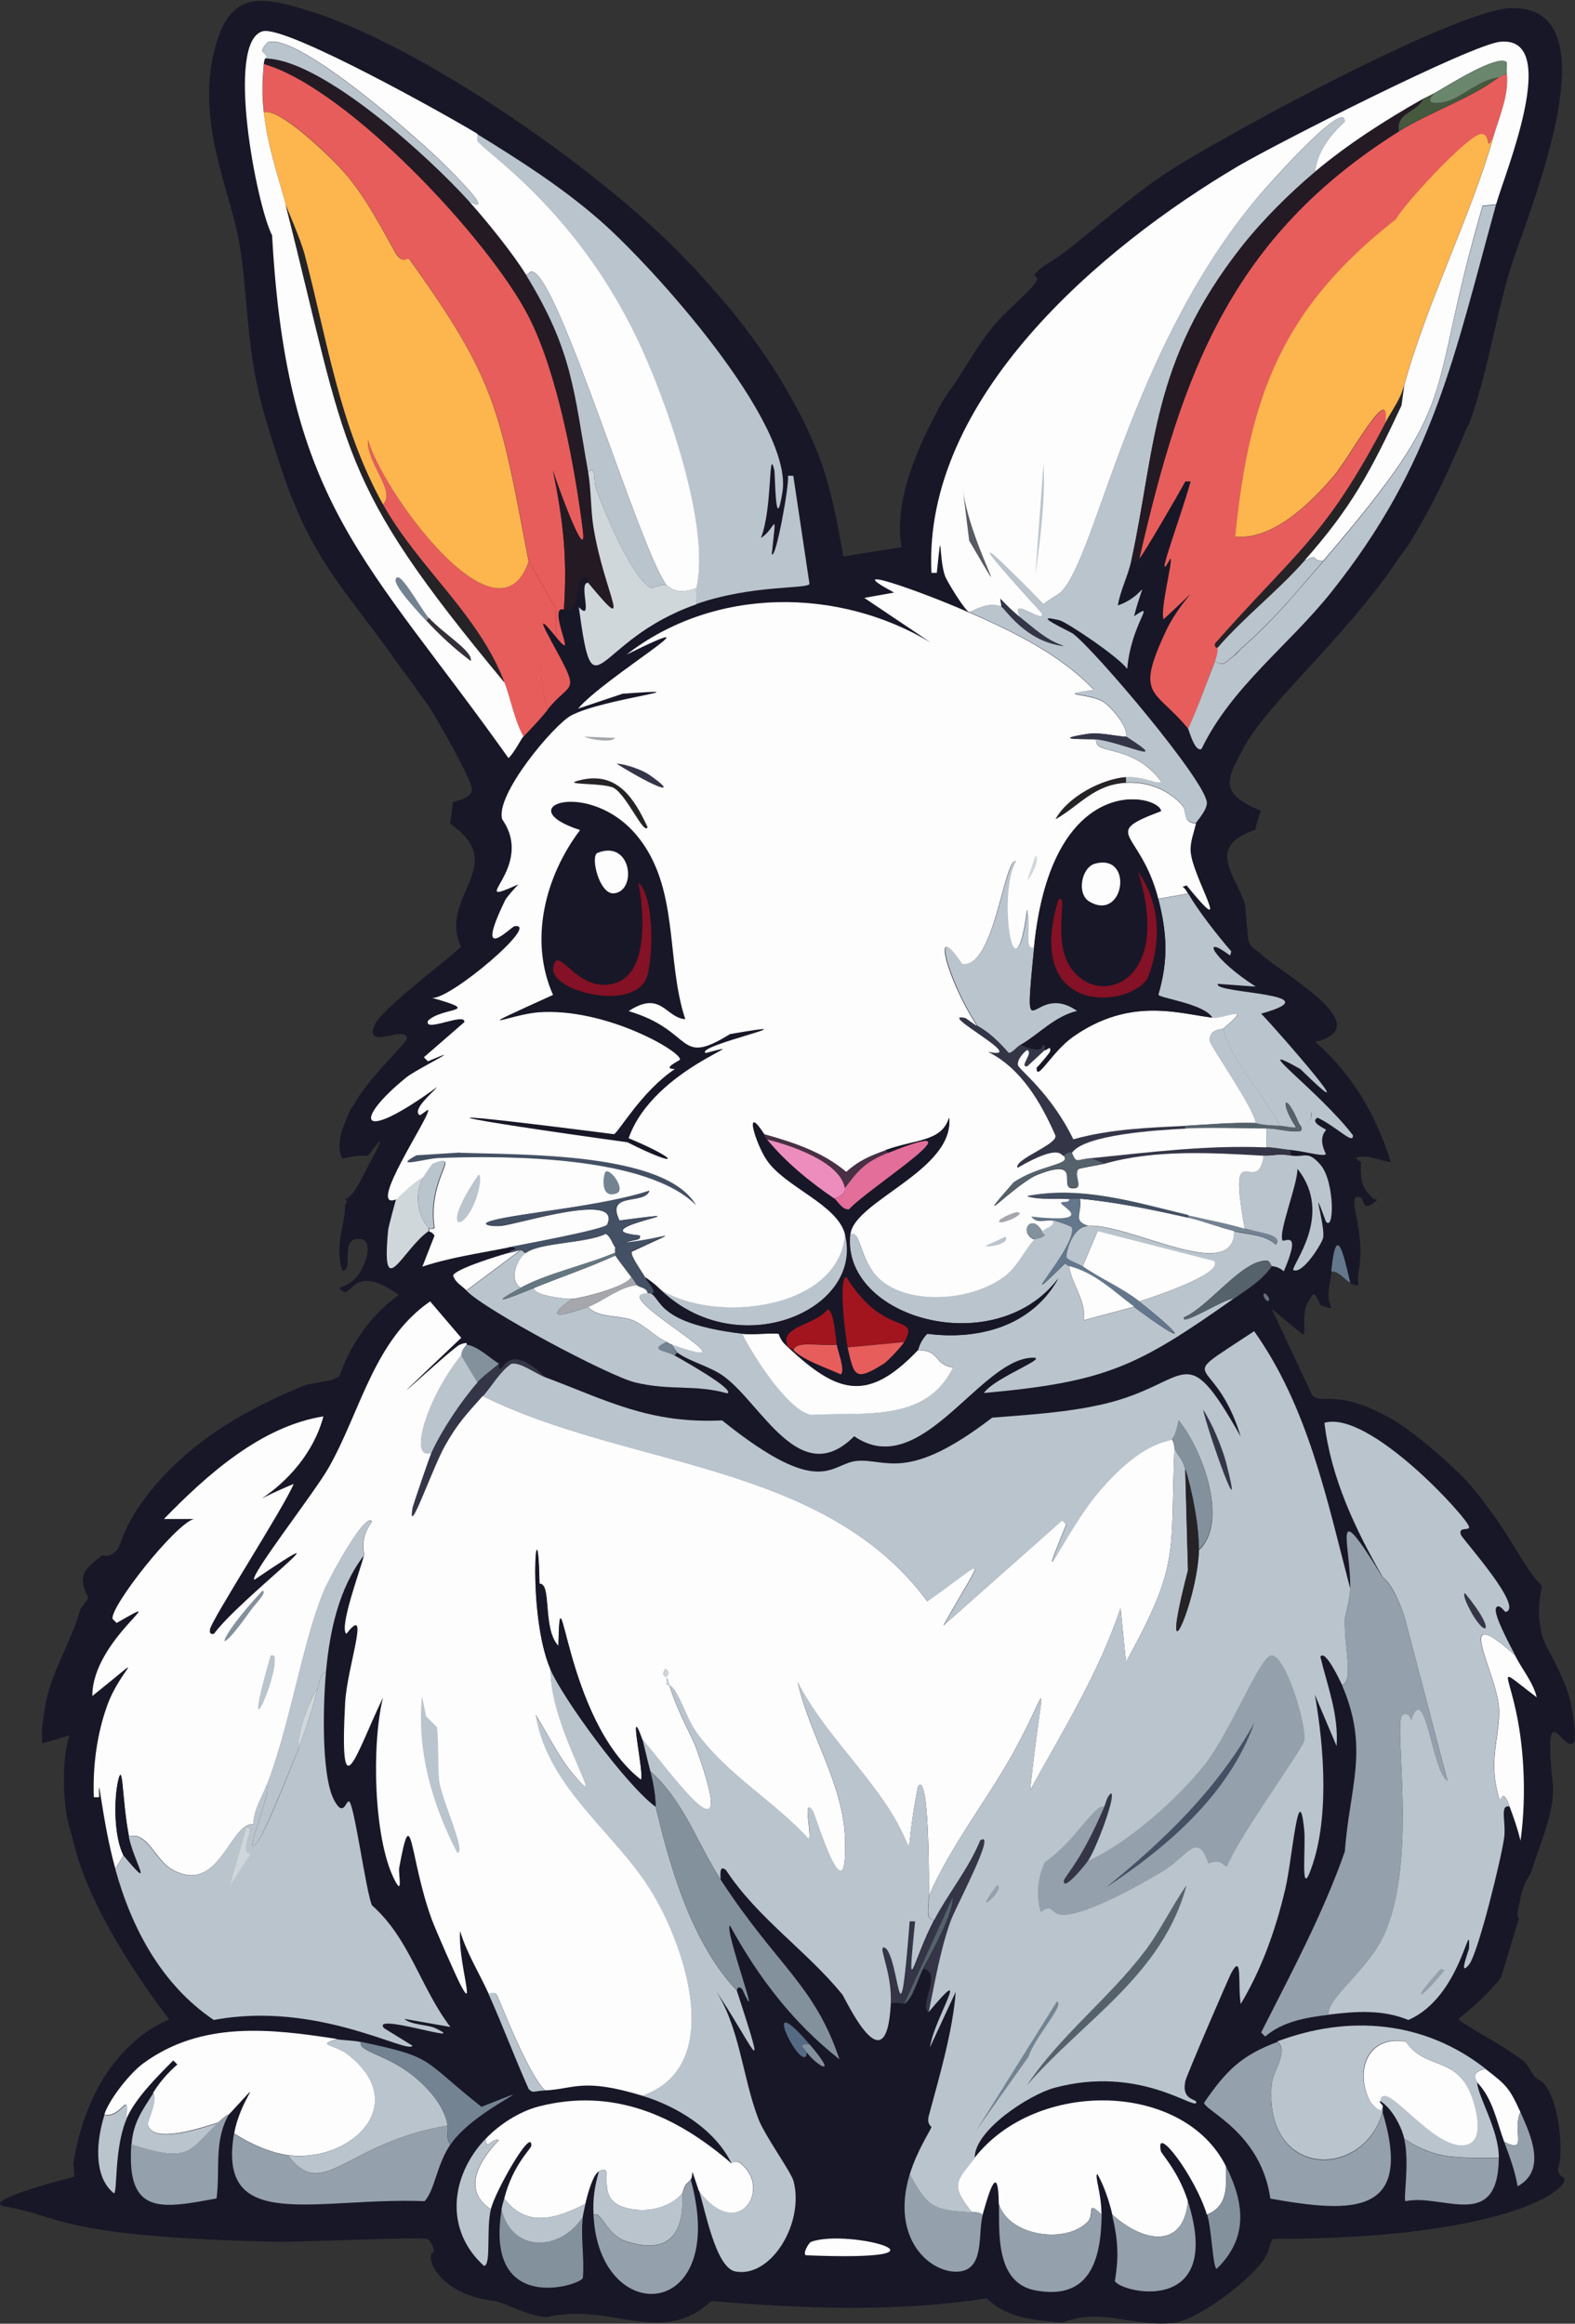 <?xml version="1.0" encoding="UTF-8"?>
<svg id="Layer_2" xmlns="http://www.w3.org/2000/svg" viewBox="0 0 85.61 126.31"><rect x="0" y="0" width="85.61" height="126.31" fill="#333333" stroke="none"/>
  <defs>
    <style>
      .cls-1 {
        fill: #e36e99;
      }

      .cls-2 {
        fill: #666d78;
      }

      .cls-3 {
        fill: #fdb54e;
      }

      .cls-4 {
        fill: #6a866d;
      }

      .cls-5 {
        fill: #595b64;
      }

      .cls-6 {
        fill: #83919d;
      }

      .cls-7 {
        fill: #a2151e;
      }

      .cls-8 {
        fill: #bac4cd;
      }

      .cls-9 {
        fill: #56626b;
      }

      .cls-10 {
        fill: #657881;
      }

      .cls-11 {
        fill: #445063;
      }

      .cls-12 {
        fill: #262327;
      }

      .cls-13 {
        fill: #738392;
      }

      .cls-14 {
        fill: #241a24;
      }

      .cls-15 {
        fill: #d0d7db;
      }

      .cls-16 {
        fill: #841125;
      }

      .cls-17 {
        fill: #a5a7ad;
      }

      .cls-18 {
        fill: #556b83;
      }

      .cls-19 {
        fill: #343648;
      }

      .cls-20 {
        fill: #94a0ab;
      }

      .cls-21 {
        fill: #ec8dbd;
      }

      .cls-22 {
        fill: #e75d5b;
      }

      .cls-23 {
        fill: #493044;
      }

      .cls-24 {
        fill: #181727;
      }

      .cls-25 {
        fill: #46583e;
      }

      .cls-26 {
        fill: #352f39;
      }

      .cls-27 {
        fill: #64778c;
      }

      .cls-28 {
        fill: #fdfdfd;
      }
    </style>
  </defs>
  <g id="Layer_5">
    <g id="Generative_Object">
      <g>
        <path class="cls-24" d="M81.62,107.39c.06.11-1.15,1.44-2.35,2.35,0,.08.6.42.73.51.38.26,1.45.79,2.79,1.76.29.21.48.81.81,1.03,1.07.35,1.44,3.94,1.1,4.77-.07.17.06.45.22.51.8.33-2.3,3.38-15.72,3.38-.13.09-.22.52-.29.73-.37,1.06-3.45,3.49-4.99,3.82-2.25.3-4.03-.85-6.17,0-1.44-.13-3.01-.21-4.11-1.32-4.89.77-10.06.56-14.98.15-2.72,2.54-5.45.02-8.96.88-1.09-.1-2.4-.84-2.79-.88-3.02-.33-3.84-2.39-3.38-2.64.18-.1-.16-.68-.29-.73-.39-.14-7,.18-8.23.15-11.94-.28-11.65-1.4-14.69-1.91-1.65-.28,3.67-1.62,3.67-1.62.12-.09-.02-.59,0-.73,1.03-6.47,5.22-7.82,5.22-7.82,0,0-4.05-5.1-5.14-9.36-.37-1.43-.51-1.6-.59-3.23-.01-.29,0-.59,0-.88.01-.67.11-1.34.29-1.98l-1.47.44c-.08-.68.04-1.32.15-1.98.29-1.86,1.42-3.5,1.91-5.29.01-.04.37-.5.44-.66-.64-1.2-.17-1.58.73-2.28.06-.05.42.2.88-.37.18-.23.45-2.12,3.3-4.77,1.97-1.83,4.36-3.1,6.83-4.11.22-.09,1.07-.2,1.47-.29l.44-.22c.61-1.76,1.72-3.33,3.23-4.41-2.71-1.94-2.54.55-3.23-.37.45-.21.72-.31,1.03-.73.57-.79.85-2.2-.22-1.91-.69.19-.05,1.75-.66,1.69-.45-1.44.25-2.81.15-3.6,0-.01.22-.09,0-.29.44-.05,1.03-1.36,1.32-1.91.5-.94,1.09-2-.07-.44-.48-.05-.94.06-1.4.15-.4-.83.1-1.86.44-2.64.08-.17.2-.27.29-.44.73-1.34,2.8-3.23,2.79-3.45-.04-.79-2.33.71-1.76-.73.33-.84,3.8-3.4,4.7-4.26-1.28-2.75,2.7-4.41-.59-6.68l.15-1.18c.32-.09.98-.25,1.03-.66.05-.48-1.81-3.69-2.2-4.33-.23-.38-.5-.68-.73-1.03-.38-.57-.8-1.07-1.18-1.62-1.69-2.45-3.67-4.59-4.99-7.34-.17-.34-.43-.96-.59-1.32-.38-.9-.73-2-1.03-2.94-.31-.99-.66-2.07-.88-3.08-.05-.23-.1-.5-.15-.73-.49-2.45-.5-4.97-.88-7.27-.5-2.99-2.42-6.63-1.32-10.72.83-3.08,2.5-2.77,5.07-1.98,6.15,1.89,16.01,8.77,20.49,13.51.14.15.31.3.44.44.74.81,2.01,2.25,2.64,3.08.59.77,1.24,1.68,1.76,2.5.3.46.61.99.88,1.47,1.79,3.2,2.23,5.04,2.86,8.67l3.16-.51c-.44-2.59.95-5.6,2.2-7.86.25-.45.6-.88.88-1.32.56-.87,1.12-1.84,1.76-2.64,1.12-1.41,3.15-2.78,2.35-2.94.23-.3.56-.55.88-.73,1.21-.7,3.94-3.25,6.1-4.7,3.01-2.03,15.97-9.02,18.95-9.11,5.9-.17.71,11.65-.07,14.32-.8,2.73-1.22,5.61-2.2,8.3-.01.03-.1.09-.29.59-.31.79-1.07,2.45-1.47,3.23-.45.89-.95,1.8-1.47,2.64-.15.25-.52.71-.73,1.03-2.71,4.02-7.01,7.73-8.23,9.99-.98,1.82-1.48,2.57.88,3.53-.09.23-.32.9-.29,1.03-2.79.93-1.04,2.49-.59,4.04.09.31.07,1.13.15,1.4.04.12-.06.43.15.81.14.22.42.34.59.51.97.98,6.49,3.94,2.94,4.77,2.03,1.78,3.3,3.97,4.11,6.54-.25-.03-1.18-.29-1.25-.29-1.15-.03-.37.23-.37.29-.03.79-.01,1.29.44,1.76.33.35.22.2.44.29-.91.81-.63-.08-.95-.15-.82-.17.39,1.79-.07,4.11,0,.05.01.1,0,.15-.15.49.29.67-.44.44-.33-1.38-.75-3.44-1.03-.59-.06.65-.32,1.24,0,1.91-.04-.02-.1.02-.15,0-.15-.05-.25-.07-.44-.15-.09-.14-.2-.54-.37-.59-.07-.02-.18.25-.22.29-.53.64-.14,1.74-.37,1.91l-1.69-1.4,2.2,4.7c.53.53,1.26-.42,4.26,1.25,1.16.65,3.19,2.39,4.11,3.38.61.65,1.09,1.35,1.62,2.06.1.14.2.3.29.44.74,1.06,1.3,2.28,2.2,3.23-.19.97-.23,1.67,0,2.64.17.74,1.35,2.36,1.62,3.97.1.62.23,1.2.15,1.84-.52.89-1.73-2.91-1.18,2.28.16,1.43-.7,3.28-1.18,4.85-.02.08-.44.57-.59,1.47-.04.23-.25.91-.07,1.03"/>
        <g>
          <path class="cls-28" d="M44.09,121.86c2.04-.75,8.72,1.1-.29.73-.18-.1.16-.68.29-.73Z"/>
          <path class="cls-27" d="M73.39,69.71c-.27-.09-.58-.63-1.03-.59.28-2.85.7-.8,1.03.59Z"/>
          <g>
            <g>
              <path class="cls-22" d="M81.91,4.06c.1,1.18-.43,2.29-.73,3.38-.45.95-.08-.16-.66-.15-.66.02-4.13,3.73-4.63,4.63-6.13,4.79-7.98,9.53-8.74,17.26,2.04.19,4.09-1.83,5.36-3.3.87-1.01,3.14-5.29,2.79-2.86-3.25,6.21-4.86,6.98-9.25,11.97-.04.26.15.21.15.22-.02.04.04.26-.15.73-.49,1.22-.91,2.48-1.47,3.67-1.8-2.21-2.93-1.65-1.18-5.36.81-1.72,2.53-3.06-.15-.59-.21-.49.53-3.27.37-3.3-.96,1.75.48-2.01,1.1-4.19h-.29c-.38.7-2.31,4.03-2.5,4.19,2.31-10.07,4.97-17.47,14.1-23.21,1.72-1.08,3.78-1.72,5.43-2.94.16-.02.21-.22.44-.15Z"/>
              <path class="cls-22" d="M30.65,33.14s-.27-.13-.29.22c-.06.78.91,2.56-.15,1.25v-1.54l-1.47-2.57c-1.57-8.23-1.75-9.8-6.46-16.38-.15-.21-.3.29-.73-.29-.85-1.52-1.65-3.07-2.79-4.41-.74-.87-3.57-3.61-4.41-3.3-.11-.94-.08-1.7,0-2.64,4.57,1.32,12.29,9.6,14.39,13.73,1.57,3.08,2.5,8.12,2.94,11.6.27,2.13-1.51-2.8-1.62-3.23.56,2.79.78,4.72.59,7.56Z"/>
              <path class="cls-8" d="M37.84,32.85c.04-.27-.05-.65,0-.88.8-3.34-1.67-10.31-3.23-13.59-3.35-7.03-8.3-10.13-8.67-10.72-.03-.05.02-.22,0-.37,2.31,1.42,4.64,2.91,6.68,4.7,2.83,2.47,10.52,10.99,9.91,14.76-.39,2.45-.39-.93-.44-1.18-.33-1.44-.09,2.08-.73,3.67.81-.48.87-1.78.59.88.21.36.97-3.82.88-4.26h.29l.88,5.88c-.12.29-3.11.03-6.17,1.1Z"/>
              <path class="cls-8" d="M71.48,9.34c-1.38,1.16-2.85,2.62-3.97,4.04-4.96,6.29-4.69,11.03-6.02,17.11-.18.82-.59,1.59-.73,2.42,1.61-.55,1.54-1.9.88.59,1.27-.87-.14.29-.37,2.86-.48-.67-3.3-2.55-3.67-2.64-1.75-.44.56.6.73.73,1.22.93,7.2,7.99,7.27,9.18.02.4-.57,1.04-.59,1.1-.74.03-.5-.69-.73-.95-.78-.88-1.91-1.32-3.08-1.25v-.29c.97-.08,1.8.46,1.91.22-1.59-2.1-3.65-1.38-3.53-2.28,1.32.12,4.24,1.53,1.62-.15.17-.51-.86-1.68-1.25-1.91-.82-.48-2.71-.32-.51-.66-1.83-1.91-4.34-3.12-6.76-4.19.09.01.97-.62,1.76-.29.19.08,1.29,1.89,3.38,2.13-.96-.32-1.59-.94-2.35-1.54-.69-1.27,1.3.41,1.18-.22-3.55-3.89-4.03-4.69.07-.51.23-.2.81-.51.95-.66,1.92-1.91,3.66-12.83,10.43-21.15.25-.3,5.08-5.85,4.99-4.41-.86.8-1.43,1.58-1.62,2.72Z"/>
              <path class="cls-14" d="M25.51,10.96c.94,1.05,2.37,2.79,3.08,3.97,2.54,4.14,2.59,6.29,3.38,10.72.18.99.14,2.03.29,3.01.58,3.59,2.28,6.11-.29,3.01-.03-.04.1-.35-.22-.29-.74.48-.03,1.85-1.1,1.76.2-2.84-.03-4.77-.59-7.56.11.43,1.88,5.36,1.62,3.23-.44-3.48-1.37-8.52-2.94-11.6-2.11-4.13-9.82-12.42-14.39-13.73.03-.4.14-.28.15-.29,3.12.13,8.88,5.42,11.02,7.78Z"/>
              <path class="cls-22" d="M28.74,30.5l1.47,2.57v1.54c-.72-.89-.96-1.06-.29.15-.83.36-.48,2.74-.15,3.82-.49.61-.82.93-1.32,1.47-.5-.91-.66-1.98-1.03-2.94-1.4-3.7-4.69-6.26-6.61-9.69.77-.72-.89-2.19-.81-3.53.68,2.66,7.08,11.57,8.74,6.61Z"/>
              <path class="cls-8" d="M81.32,11.11c-2.3,8.34-3.41,14.12-8.96,21.08-2.3,2.89-5.42,5.14-7.05,8.52-.37.2-.69-1.05-.73-1.1.55-1.19.98-2.45,1.47-3.67.45.36.69-.04,1.03-.29.19-.15.29-.31.44-.44,1.64-1.42,3-3.06,4.41-4.7,7.76-9.09,5.42-8.21,8.67-19.31l.73-.07Z"/>
              <path class="cls-14" d="M76.03,7.14c-9.13,5.74-11.79,13.14-14.1,23.21-.02.02.05.21-.44.15,1.33-6.08,1.07-10.82,6.02-17.11,1.12-1.42,2.59-2.88,3.97-4.04,1.77-1.49,3.86-2.83,5.88-3.97-.41.79-1.48.73-1.32,1.76Z"/>
              <path class="cls-15" d="M36.23,31.82c.15.03.42.58,1.62.15-.05.23.04.61,0,.88-5.65,1.97-5.55,6.28-6.39.15.85.89-.07-1.37.51-1.32,2.57,3.1.87.58.29-3.01-.16-.98-.12-2.02-.29-3.01.47-.39.25.43.44.95.42,1.14,2,4.98,3.01,5.36.28-.1.49-.2.81-.15Z"/>
              <path class="cls-22" d="M29.91,34.75c1.71,3.13,1.18,2.17-.15,3.82-.33-1.08-.69-3.46.15-3.82Z"/>
              <path class="cls-3" d="M81.17,7.44c-1.18,4.2-3.66,9.12-4.85,13.51-.18.76-.68,1.38-1.03,2.06.35-2.43-1.92,1.85-2.79,2.86-1.27,1.48-3.32,3.5-5.36,3.3.76-7.73,2.61-12.46,8.74-17.26.5-.9,3.96-4.61,4.63-4.63.58-.02.21,1.1.66.15Z"/>
              <path class="cls-12" d="M70.89,30.5c-1.48,1.67-3.24,3.02-4.7,4.7,0-.01-.19.04-.15-.22,4.4-4.99,6.01-5.77,9.25-11.97.35-.67.85-1.29,1.03-2.06l-.15,1.1c-1.66,3.54-2.67,5.5-5.29,8.45Z"/>
              <path class="cls-8" d="M71.92,30.5c-1.4,1.64-2.77,3.28-4.41,4.7l-.44.44c-.34.26-.58.65-1.03.29.19-.47.13-.7.15-.73,1.46-1.68,3.22-3.03,4.7-4.7.86-.45.33.01,1.03,0Z"/>
              <path class="cls-4" d="M81.91,4.06c-.23-.07-.28.13-.44.15-1.08.13-2.01,1.1-2.86,1.32-.59.15-1.24.12-.66-.44.57-.31,3.5-2.21,3.97-1.69.01.22-.02.44,0,.66Z"/>
              <path class="cls-25" d="M81.47,4.2c-1.66,1.22-3.71,1.86-5.43,2.94-.16-1.04.91-.97,1.32-1.76.2-.12.4-.19.59-.29-.58.57.07.59.66.44.85-.22,1.78-1.19,2.86-1.32Z"/>
              <g>
                <path class="cls-28" d="M81.32,11.11l-.73.07c-3.24,11.1-.9,10.22-8.67,19.31-.7.01-.17-.45-1.03,0,2.61-2.95,3.63-4.91,5.29-8.45l.15-1.1c1.19-4.39,3.67-9.31,4.85-13.51.31-1.09.83-2.2.73-3.38-.02-.22.01-.44,0-.66-.46-.52-3.4,1.38-3.97,1.69-.19.1-.38.18-.59.29-2.02,1.14-4.1,2.47-5.88,3.97.18-1.13.76-1.92,1.62-2.72.09-1.45-4.75,4.1-4.99,4.41-6.77,8.32-8.51,19.24-10.43,21.15-.15.15-.73.46-.95.66-4.1-4.18-3.62-3.38-.07.51.12.63-1.86-1.05-1.18.22-.4-.32-.75-.66-1.1-1.03l.07.44c-.79-.33-1.67.31-1.76.29-.2-.03-1.22-1.68-1.32-1.98-.35-1.05-.14-3.01-.44-.15h-.29c-.48-9.47,9.18-17.69,16.67-22.11,2.02-1.19,12.64-6.6,14.25-6.76,3.36-.32.23,7.2-.22,8.81Z"/>
                <path class="cls-8" d="M56.72,25.21c.11,1.85-.17,4.08-.44,6.02l.44-6.02Z"/>
                <path class="cls-5" d="M52.31,26.38c.29,3.02,3.11,7.66.37,3.01l-.37-3.01Z"/>
              </g>
              <path class="cls-3" d="M28.74,30.5c-1.66,4.96-8.06-3.95-8.74-6.61-.08,1.33,1.57,2.81.81,3.53-2.37-4.25-3.03-8.95-4.26-13.59-.23-.88-.98-2.52-1.03-2.72-.44-1.67-.98-3.26-1.18-4.99.83-.31,3.66,2.43,4.41,3.3,1.14,1.33,1.94,2.89,2.79,4.41.43.58.58.08.73.29,4.71,6.57,4.89,8.14,6.46,16.38Z"/>
              <path class="cls-8" d="M36.23,31.82c-.32-.06-.53.05-.81.15-1.02-.38-2.59-4.22-3.01-5.36-.19-.52.03-1.35-.44-.95-.79-4.43-.84-6.58-3.38-10.72.15,0,.18-.2.37-.15,1.48.45,5.77,14.97,7.27,17.04Z"/>
              <g>
                <path class="cls-28" d="M25.95,7.29c.02.14-.03.32,0,.37.37.59,5.31,3.69,8.67,10.72,1.57,3.28,4.03,10.24,3.23,13.59-1.19.43-1.47-.12-1.62-.15-1.5-2.07-5.79-16.59-7.27-17.04-.19-.06-.22.15-.37.15-.72-1.17-2.14-2.92-3.08-3.97,1.52.81-.95-1.62-1.4-2.06-1.33-1.32-7.89-7.13-9.55-6.61-.67.69,0,.5-.07.88,0,.02-.11-.11-.15.29-.08.95-.11,1.7,0,2.64.19,1.74.73,3.32,1.18,4.99,3.45,13.63,2.75,14.97,11.9,26,.36.96.53,2.02,1.03,2.94-.13.14-.47.85-.81,1.18-7.7-10.84-12.04-13.71-12.85-28.42-.83-1.57-2.57-10.53-.51-11.09,1.26-.34,10.11,4.62,11.68,5.58Z"/>
                <path class="cls-12" d="M20.81,27.41c1.92,3.44,5.21,5.99,6.61,9.69-9.15-11.02-8.45-12.36-11.9-26,.05.2.79,1.84,1.03,2.72,1.23,4.64,1.89,9.33,4.26,13.59Z"/>
                <path class="cls-8" d="M25.51,10.96c-2.13-2.37-7.9-7.66-11.02-7.78.08-.39-.6-.19.07-.88,1.66-.52,8.21,5.29,9.55,6.61.45.44,2.92,2.86,1.4,2.06Z"/>
                <path class="cls-13" d="M23.3,33.58l-.15.15c-.78-.86-2.03-2.2-1.54-2.35.32-.05,1.35,1.84,1.69,2.2Z"/>
                <path class="cls-26" d="M23.16,33.73l.15-.15c.85.92,2.4,1.81,2.28,2.35-.88-.66-1.68-1.39-2.42-2.2Z"/>
              </g>
              <path class="cls-20" d="M67.51,35.2c-.16.13-.25.29-.44.44l.44-.44Z"/>
            </g>
            <g>
              <path class="cls-8" d="M70.16,62.81c.78.13.91-.31,1.62.51.76.88.76,3.66.29,3.08-.89-2.44-.03.16-.15.88-.04.26-1.09,2-1.62,1.76-.12-.27,2.23-3,.22-5.51.03.81-1.04,3.42-.81,3.89.07.15,1.09-.68.07,1.69-.18-.18-.41-.26-.66-.29-.02,0-.11-.28-.22-.29-1.32-.13-3.18,2.5-4.55,3.08-.17.52,2.18-1.02,2.72-1.03-5.23,3.69-6.92,4.54-13.59,5.14.61-.88,3.88-2.04,2.5-1.91-2.84.27-5.98,6.72-9.55,4.26-2.92,2.94-5.01-1.71-7.05-3.23-.78-.58-1.83-.79-2.57-1.32-.02-.02-.25-.35-.29-.44,4.48,1.59-1.57-1.69-1.76-2.57-.05-.24.42-.23.44-.22.05.01.11-.02.15,0,.63.31.32,1.64,4.99,2.2.58,1.18,2.48,4.16,3.75,4.41,2.8-.17,6.24.45,7.71-2.57-1.1-.21-.65-.93-1.91-.95.04-.04.1-.48.51-.88,2.79.36,5.69-.41,7.12-3.01-3.43,4.53-11.83,2.17-11.31-2.42.63-.3.43,1.65,1.84,2.64,1.72,1.22,4.79.91,6.46-.29.78-.56,1.1-1.39,1.69-2.06.02-.02.42-.04.59-.22,0,0-.21-.16-.15-.22.22-.23.68-.27.59-.59.34.09.71.2,1.03.37.38,1-3.53,5.09-.37,1.98l.22.15c.16,1.05.92,1.86.81,2.94l2.72-.73c3.04,2.26,2.77,1.67.29-.29.28-.1,4.68-1.48,4.04-2.2l-6.32-1.62-.81,1.91c-.2-.14-.84-.33-.88-.51-.03-.11.26-1.64,1.18-1.69,2.27-.13,7.93,3.21,7.93.29.73.19,1.67.15,2.28.73.4-.53-.81-.62-1.69-.88-.99-5.39.69-1.6,1.03-3.97.5.03.76-.12,1.47,0Z"/>
              <path class="cls-8" d="M35.64,98.21c.78,3.32,1.98,7.43,4.41,9.99,1.83,5.63.83,2.88-1.25-.15,1.41,2.03,1.54,4.83,2.42,7.12.36.94,1.77,2.87,1.91,3.38.61,2.27-1.21,5.29-3.16,4.92-1.08-.2-1.66-3.45-1.98-4.41,2.16,2.88,4-.1,2.28-1.47-.27-.21-.49.02-.51,0-.89-1.83-2.96-3.1-4.85-3.67,4.46-1.59,2.38-7.9.59-10.94-1.95-3.31-5.74-5.72-6.39-9.77.6.96,1.26,2.3,1.98,3.16,2.21,2.62-1.24-2.43-1.18-5.65.68,1.61,4.13,6.32,5.73,7.49Z"/>
              <path class="cls-20" d="M75.15,85.72c.06.1.54.32,1.18,2.13l2.35,8.96c-.84-.52-1.2-5.53-1.98-3.3-.07-.37-.43-.39-.51-.22-.42.8.9,8.04-1.03,12.04-.87,1.8-3.1,3.39-2.94,4.19-1.21.14-2.5.36-3.45,1.18l-.22-.22c1.63-3.22,3.36-6.44,4.55-9.84.26-3.55,1.34-5.56-.15-9.03.64-.3.11-1.97.15-3.6,0-.09.28-1.05.29-1.69.04-2.34-1.1-5.26,1.76-.59Z"/>
              <path class="cls-28" d="M66.63,117.74c.03,1.04.15,2.18-1.03,2.64-.62-2.05-2.84-5.01-2.5-3.45.03.15.96,1.11,1.47,2.72-.24,2.68-2.5,2.2-4.11.73-.15-.68-.46-1.6-.81-2.2-.18.04.23,1.06.22,2.2-.84-.84-.37-.02-.73.37-1.16,1.24-4.28.83-4.85-.95-.03-2.26-.5-.78-.88.59-.22-.16-.34-.13-.59-.15-1.21-1.5-.82-1.69.15-2.94,3.35-4.31,11.35-4.17,13.66.44Z"/>
              <path class="cls-28" d="M18.31,110.84c-1.17.36-.14.24.66.88,3.41,2.74.01,5.86-3.3,5.43-.99-.13-2.1-.64-2.94-1.18.34-1.97,1.9-3.37-.29-1.03-.03.03-.01-.1-.59.44-.79.23-3.61,1.24-3.82.07-.02-.13.57-1.34.29-1.69.39-.62.78-1.06,1.32-1.54l-.22-.22c-.85.85-2.12,2.11-2.57,3.23.19-1.81-.22-.06-1.18-.29.27-.84,1.41-2.27,2.13-2.79,3.18-2.32,6.93-1.87,10.5-1.32Z"/>
              <path class="cls-28" d="M39.75,117.6s.24-.21.51,0c1.72,1.37-.12,4.34-2.28,1.47-.54-1.6-.24-.83-.44-.59-.21.25-.3.17-.44.73-.76.91-2.23,1.13-3.3.73-1.51-.56-.27-2.44-1.25-1.91-.34.19-.65,1.37-.73,1.76-1.56.82-3.22,1.33-4.41-.29.47-1.83,1.46-2.7,1.47-2.86.05-1.08-1.99,2.52-2.2,3.45-1.56-1.03-.68-2.61.44-3.75-.36-.2-.7.64-.73-.07.73-.78,1.84-1.49,2.86-1.76,4.08-1.06,7.52.5,10.5,3.08Z"/>
              <path class="cls-8" d="M80.73,112.45c-.89.21-.44.63-.44.73.02.75,1.19,2.59,1.18,4.11-2.08-.03-3.31.18-5.14-1.03-.15-.68-.69-1.69-1.32-2.06.2-1.41,3.01,2.94,4.77,2.35.87-.29.46-1.89.22-2.57-.81-2.27-2.55-1.45-3.6-3.01-2.02-.37-2.79,1.5-1.98,3.16.12.25.67.84.73.37-.02.09.02.21,0,.29-1.01,3.7-6.5,3.67-6.02-1.54.06-.61.95-1.82.29-2.28,3.89-1.47,7.99-1.13,11.31,1.47Z"/>
              <path class="cls-8" d="M64.58,48.56c.56.97,1.6,2.29,2.35,3.16l-.07.22c-1.65-1.24-.93.21,1.4,1.69l-2.06-.15c-.32.54,6.4.49,2.35,1.62,1.08,1.12,5.96,6.76,2.13,3.01-3.02-1.71,1,1.17,2.86,3.6.03.54-.85-.44-1.91-.95-.02-.01-.03-.11-.37-.29.12.74-.57.52-.66.59-.77-1.84-1.05-1.12-.15.22-.03.08-.71-.07-.88-.07-.95-1.84-2.51-3.26-3.08-5.29,1.7-1.39.06-.51-.59-.59-.44-.75-2.87-1.06-2.94-1.25.55-1.87.48-3.35,0-5.21l1.62-.29Z"/>
              <path class="cls-20" d="M69.42,110.99c.66.46-.24,1.66-.29,2.28-.48,5.21,5.01,5.24,6.02,1.54,1.7,5.63-1.62,5.5-6.1,4.7-.5-3.59-3.58-4.78-3.6-5.21,1.19-1.74,2.02-2.57,3.97-3.3Z"/>
              <path class="cls-8" d="M28.59,68.1c-.56.4-.94,1.52-.29,1.91-1.78.97-.88.66.73,0-.09.37,1.52.6,2.06.59-1.8,1.31-.15.81.88.44.5.63,1.72.45,2.42.73.61.24,1.3.94,1.84,1.18-.98.47-.07.43.44.73.27.16,3.34,1.86,2.86,2.06-1.74-.5-3.06-.13-4.99-.59-1.46-.35-8.21-3.96-9.18-4.99l2.94-2.2c.13-.01.16.16.29.15Z"/>
              <path class="cls-20" d="M24.48,116.57c-.76,1.13-.84,2.47-1.4,3.08-5.92-.23-11.3,1.79-10.36-3.67.83.53,1.95,1.05,2.94,1.18,1.91,2.59,3.1-.69,8.67-1.62.05.34-.11.71.15,1.03Z"/>
              <path class="cls-6" d="M39.17,102.17c3.07,4.71,5.1,5.71,6.46,9.77-2.51-1.97-4.43-4.48-5.95-7.27-.36.12,1.88,6.1.66,3.45-.26-.24-.28.08-.29.07-2.43-2.56-3.63-6.67-4.41-9.99-.02-.09.03-.67-.29-1.91,1.83,1.6,2.53,3.9,3.82,5.88Z"/>
              <path class="cls-28" d="M75.01,114.22c-.02.13.17.17.15.29-.06.48-.61-.12-.73-.37-.8-1.66-.03-3.52,1.98-3.16,1.05,1.56,2.79.74,3.6,3.01.24.68.65,2.28-.22,2.57-1.77.59-4.58-3.76-4.77-2.35Z"/>
              <path class="cls-8" d="M19.63,110.99c-.23.5,1.31.67,2.72,1.76.86.67,1.81,1.69,1.98,2.79-5.56.92-6.76,4.2-8.67,1.62,3.32.42,6.71-2.7,3.3-5.43-.8-.64-1.83-.52-.66-.88.41.06.91.06,1.32.15Z"/>
              <path class="cls-20" d="M59.88,120.39c-.03,2.41-.62,4.67-3.6,4.11-2.17-.41-1.96-3.11-1.98-4.7.56,1.78,3.68,2.19,4.85.95.37-.39-.11-1.21.73-.37Z"/>
              <path class="cls-8" d="M19.78,84.55c-1.35,1.76-1.86,4.09-2.06,6.32-.32.13-.37.61-.44.88-.47.62-1.2,2.65-1.03,3.23-.34.89-1.86,4.61-2.2,5.07-1.05,1.38.74-2.53.44-3.01,1.29-3.27,1.93-7.74,3.08-10.5.21-.5,2.26-4.43,2.64-3.82-.72,1.02-.39,1.62-.44,1.84Z"/>
              <path class="cls-20" d="M32.26,120.39c.46-.19.67,1.1,1.84,1.47,3.42,1.07,2.93-2.32,3.01-2.64.14-.56.23-.48.44-.73,2.1,7.69-4.99,8.11-5.29,1.91Z"/>
              <path class="cls-20" d="M12.43,114.95c-.82,1.46-.45,2.98-.66,4.55-3.01.56-4.91.94-4.63-2.94,3.23,1.06,3.1.34,4.7-1.18.58-.54.56-.41.59-.44Z"/>
              <path class="cls-20" d="M60.46,120.39c1.61,1.46,3.87,1.94,4.11-.73,1.98,6.26-3.65,4.98-3.97,4.33.23-1.4.16-2.24-.15-3.6Z"/>
              <path class="cls-20" d="M52.83,120.24c.25.01.36-.02.59.15-.28.98.12,2.92-1.25,3.08-1.52.18-3.81-1.7-2.72-5.29.99,1.85,1.32,1.94,3.38,2.06Z"/>
              <path class="cls-28" d="M82.35,89.98c.37.75.98,1.45,1.18,2.28-2.84-2.13-1.01-1.38-.73,3.82.07,1.3.03,2.67-.15,3.97-.16-.64-.36-1.22-.59-1.84-.57-1.54-.39.62-.73-1.1-.34-1.72.22-2.89.15-4.26-.1-1.9-2.63-6.01.88-2.86Z"/>
              <path class="cls-20" d="M81.47,117.3c-.04,4.05-3.05,1.92-5.07,2.35-.14-.1.23-2.02-.07-3.38,1.83,1.21,3.06,1,5.14,1.03Z"/>
              <path class="cls-6" d="M31.68,120.53c-.13,1.04.1,2.24,0,3.3-.17.41-5.37,2.04-4.41-3.75.59,2.38,3.15,2.29,4.41.44Z"/>
              <path class="cls-8" d="M37.11,119.21c-.08.32.41,3.71-3.01,2.64-1.17-.36-1.37-1.66-1.84-1.47-.04-.92.06-1.49.29-2.35.98-.53-.26,1.35,1.25,1.91,1.08.4,2.54.17,3.3-.73Z"/>
              <path class="cls-13" d="M24.48,116.57c-.25-.32-.09-.68-.15-1.03-.17-1.1-1.12-2.12-1.98-2.79-1.41-1.1-2.94-1.26-2.72-1.76,4.08.86,3.24.93,6.54,3.53,4.09-1.61-.34.05-1.69,2.06Z"/>
              <path class="cls-19" d="M50.48,109.37c-.58-.28.77-2.17-.29-2.35.57-1.04,1.68-3.11,1.62-3.89l-2.64,5.8s-.61-.13-.73,0c.08-1.47-.54-2.83-.44-3.01.03-.14.22.01.29.15.66,1.24.62,5.31,1.18-1.62h.29c-.45,4.57-.18,2.24,1.03-.07.77-1.47,1.87-2.78,2.5-4.33.96-.62-1.36,3.66-1.62,4.41-.55,1.59-.83,3.28-1.18,4.92Z"/>
              <path class="cls-8" d="M26.68,120.09c-.26,1.11.03,3.03-.37,3.08-2.16-1.95-1.83-4.89.07-6.9.04.71.37-.13.73.07-1.12,1.13-2,2.71-.44,3.75Z"/>
              <path class="cls-15" d="M23.01,63.98c-.49.9-.35,2,.29,2.79,0,.05,0,.1,0,.15-1.41.97-2.6,4.05-2.2-.07,0-.09.4-1.61.44-1.69.04-.08,1.19-1.16,1.47-1.18Z"/>
              <path class="cls-6" d="M65.61,120.39c1.17-.46,1.06-1.6,1.03-2.64,1,2,1.23,3.9-.51,5.58-.21-.08-.26-2.1-.51-2.94Z"/>
              <path class="cls-8" d="M31.82,119.8c-.04.19-.13.59-.15.73-1.25,1.85-3.82,1.94-4.41-.44.03-.2.1-.39.15-.59,1.18,1.62,2.85,1.11,4.41.29Z"/>
              <path class="cls-8" d="M11.85,115.39c-1.61,1.51-1.47,2.23-4.7,1.18.09-1.2.58-1.84,1.18-2.79.28.35-.32,1.56-.29,1.69.21,1.17,3.03.16,3.82-.07Z"/>
              <path class="cls-19" d="M29.62,74.85c-.5-.19-1.35-.84-1.84-.73-.65.46-1.03,1.2-1.54,1.76-.9,1-1.36,1.48-2.06,2.72-.69,1.24-2.04,5.12-1.76,3.38.02-.16.9-2.72,1.03-3.01.55-1.23,1.61-2.8,2.5-3.82.32-.36.82-.69,1.18-1.03.02.01-.05.28.07.29.15.01.52-1.43,2.42.44Z"/>
              <path class="cls-28" d="M80.73,112.45c1.13.88,1.29.99,1.91,2.35-.46,1.06.44,2.3-.88,1.62-.41-1.11-.61-2.33-1.47-3.23,0-.11-.45-.52.44-.73Z"/>
              <path class="cls-8" d="M6.85,115.25c-.65,1.6-.46,3.98-.66,3.97-1.16-.93-.93-2.96-.51-4.26.96.24,1.37-1.52,1.18.29Z"/>
              <path class="cls-8" d="M71.63,60.75c-.49.25.43.61.44.66.02.07-.47.36,0,1.32-.1.17-1.1-.14-1.91-.22-.46-.04-.85-.13-1.32-.15v-1.03c.62,0,1.21.23,1.84.15.23-.17-.14-.39-.07-.44.09-.07.78.15.66-.59.34.18.35.28.37.29Z"/>
              <path class="cls-9" d="M69.13,68.83c-.53.77-1.32,1.24-2.06,1.76-.54,0-2.89,1.55-2.72,1.03,1.37-.58,3.23-3.22,4.55-3.08.11.01.2.29.22.29Z"/>
              <path class="cls-20" d="M81.76,116.42c1.32.69.43-.56.88-1.62.6,1.32,1.42,3.19-.15,4.04-.14-.84-.44-1.63-.73-2.42Z"/>
              <path class="cls-19" d="M68.84,62.37c.48.02.87.1,1.32.15v.29c-.71-.12-.97.03-1.47,0-2.86-.16-5.87-.35-8.67.44l-.73-.29c3.23-.33,6.27-.72,9.55-.59Z"/>
              <path class="cls-28" d="M25.36,70.15c-.25-.26-.6-.42-.73-.81.06-.35,2.62-1.14,3.08-1.25.23-.05.55-.14.59-.15l-2.94,2.2Z"/>
              <path class="cls-6" d="M27.12,74.12c-.36.33-.86.67-1.18,1.03l-.88-1.47s-.03-.23.29-.59c.61.08,1.26.72,1.76,1.03Z"/>
              <path class="cls-9" d="M50.18,107.02c-.33.6-.55,1.62-1.03,1.91l2.64-5.8c.06.79-1.05,2.85-1.62,3.89Z"/>
              <path class="cls-18" d="M44.01,111.13c-.62-.04-.41.08-.15.44-.13,1.44-2.84-3.91.15-.44Z"/>
              <path class="cls-6" d="M44.01,111.13c1.64,1.91.36,1.13-.15.44-.26-.36-.48-.48.15-.44Z"/>
              <path class="cls-13" d="M36.52,73.09c.04.09.27.43.29.44l-.15.15c-.51-.3-1.42-.26-.44-.73.11.05.18.11.29.15Z"/>
              <path class="cls-2" d="M68.76,70.3s.28.22.22.37c-.09.23-.46-.34-.22-.37Z"/>
              <path class="cls-8" d="M25.95,75.15c-.89,1.02-1.94,2.59-2.5,3.82-1.29.44-.27-2.98,1.62-5.29l.88,1.47Z"/>
              <g>
                <path class="cls-28" d="M25.36,73.09c-.33.36-.27.56-.29.59-1.88,2.31-2.9,5.73-1.62,5.29-.13.29-1,2.85-1.03,3.01-.27,1.74,1.07-2.14,1.76-3.38.7-1.24,1.16-1.71,2.06-2.72,7.88,3.92,18.53,3.55,24.16,11.16,3.4-2.4,3.17-2.78.88,1.32l6.46-5.73.22.22c-1.85,4.56-.06.38,1.76-1.76,2.4-2.83,3.78-2.7,3.97-2.86.13.17.11.3.15.44-.25,5.93.33,6.27-2.64,11.68l-.29-2.94c-1.18,3.52-3.14,6.68-4.92,9.91.73-6.81,1.2-5.83-.95-1.98-1.45,2.59-3.34,4.97-4.55,7.71,0-.37.05-6.86-.59-5.95-.89,4.39.1,3.81-1.62,1.18-1.52-2.34-3.63-4.32-4.92-6.83.63,2.81,2.47,5.52,2.57,8.45.16,4.69-1.61-1.25-1.76-1.47-.59-.83,0,1.43-.22,1.54-1.88-2.07-4.42-3.47-6.1-5.8-.6-.83-.96-2.31-1.47-2.57-.04-.12.02-.02-.15-.44-.04-.11.31-.18-.07-.44-.24.41.07.42.07.44.05.17-.1.44.15.44.52,1.64,1.17,2.62,1.47,3.45,2.33,6.5-1.04,1.77-2.94-.51-.82-2.29.15,2.03-.07,2.2-4.19-3.26-4.37-12.32-4.48-7.27-.89-.91-.35-3.42-1.03-3.38-.1-5.07-.71,1.59.59,4.63-.06,3.22,3.38,8.28,1.18,5.65-.72-.86-1.38-2.2-1.98-3.16.65,4.05,4.44,6.46,6.39,9.77,1.79,3.04,3.87,9.35-.59,10.94-3.24-.99-3.7-.37-5.29-.29-.96-.91-2.48-4.97-2.64-5.21-.09-.13-.3-.06-.44-.07-.51-1.12-1.18-2.18-1.54-3.38-.13,1.54.84,4.44.07,3.01-.26-.47-1.42-3.12-1.62-3.67-1.22-3.37-1.06-6.61-1.76-2.79-.06.33.24,1.67-.29.59-1.1-2.24-1.22-7.28-.59-9.84-1.48,3.08-2.38,6.38-2.06.29.11-1.98,1.41-5.49.07-3.75-.43-.33.82-3.64.95-4.26.05-.21-.28-.82.44-1.84-.38-.61-2.44,3.32-2.64,3.82-1.15,2.76-1.8,7.23-3.08,10.5-.27.7-.7,1.33-.73,2.13-1.28-.12-1.86,3.97-4.48,2.42-.84-.5-1.31-2.06-2.28-1.76-.38-1.93-.32-4.21-.59-3.01-.23,1.04-.22,3.04.29,4.04l-.44.73c-.74-2.67-.94-5.62-.88-3.89h-.29c-.06-1.67.16-3.41.73-4.99.73-2.03,2.5-3.16-.81-.51-.02-3.09,4.64-5.88,1.32-3.97l-.22-.22c-.15-.65,3.37-5.12,4.41-5.43h-1.62c2.33-2.4,5.28-5.04,8.67-5.58-1.11,4.17-5.83,5.46-1.62,3.67-.42,1.12-4.53,7.48-4.55,7.93-.01.19.02.25.22.22,1.41-1.92,7.88-6.79,2.2-2.94-.35-.11,3.3-4.78,4.04-6.1,1.73-3.05,2.45-6.92,5.51-9.03l1.69,1.98c-6.38,6.06-.52.54-.07.37.49-.19.35,0,.37,0Z"/>
                <g>
                  <path class="cls-8" d="M29.62,113.63c-.64.03-.62.18-.88-.07-.77-1.72-1.43-3.5-2.2-5.21.14.01.35-.06.44.07.17.24,1.68,4.3,2.64,5.21Z"/>
                  <path class="cls-24" d="M34.91,94.54c.05.14.31,1.27.44,1.76.32,1.24.27,1.82.29,1.91-1.6-1.17-5.04-5.89-5.73-7.49-1.3-3.04-.69-9.7-.59-4.63.68-.04.14,2.46,1.03,3.38.11-5.05.29,4.01,4.48,7.27.23-.17-.75-4.5.07-2.2Z"/>
                  <path class="cls-8" d="M22.94,92.19l.22,1.1.59.59c.11.78.03,2.53.15,3.08.25,1.18,1.47,3.8.95,3.75-1.35-2.61-2.21-5.54-1.91-8.52Z"/>
                  <path class="cls-24" d="M7,99.82c.27,1.39,1.45,3.11-.29,1.03-.51-1-.53-3-.29-4.04.27-1.2.21,1.08.59,3.01Z"/>
                  <path class="cls-6" d="M14.27,86.46c.27.1-.38.7-.66,1.1-2.02,2.87-1.92,1.65.66-1.1Z"/>
                  <path class="cls-8" d="M14.71,89.98c.29-.04.22.15.22.37.01,1.17-1.87,5.34-.22-.37Z"/>
                  <path class="cls-15" d="M36.38,91.6c-.25,0-.1-.27-.15-.44.17.42.11.32.15.44Z"/>
                  <path class="cls-15" d="M36.23,91.16s-.31-.03-.07-.44c.39.26.03.33.07.44Z"/>
                </g>
              </g>
              <path class="cls-8" d="M56.21,51.5c-.61,6.2-.1,1.71,2.35,3.45-1.23.28-2.06,1.25-3.08,1.84-.23.13-.45.47-.66.44-.49-.57-1.03-1.1-1.69-1.47-1.66-2.56-2.53-5.98-.81-3.38,1.75.3,2.27-5.84,2.94-5.58-1.03,1.56-.13,8.05.59,2.64.25.95-.22,2.15.37,2.06Z"/>
              <path class="cls-8" d="M35.79,70.01c2.93,1.98,9.82,1.22,10.13-2.94,1.09,4.18-5.92,7.14-10.13,2.94Z"/>
              <path class="cls-19" d="M53.12,55.76c.65.37,1.2.9,1.69,1.47.21.03.43-.31.66-.44,1.36.58,1.1-.02,1.25,0,.12.01.06.29.07.29l-.95.88c-.48.07.35-.73,0-.88-.04-.02-.57.46-.51.81.04.25,1.78,1.5,3.01,4.04,2-.56,4.05-.63,6.1-.73v.15c-1.57.08-5.48.32-6.17,1.32-.21-.06-.28.1-.44.15-.13.04-.12-.72-2.5.66-.22-.46,2.2-1.27,2.06-1.76-.79-1.79-1.86-3.66-3.67-4.55,2.38.52-2.83-2.16-1.25-1.84.08.02.43.31.66.44Z"/>
              <path class="cls-27" d="M58.7,65.16c.11.86-.43,1.18.44,1.47-.91.05-1.2,1.58-1.18,1.69.04.18.68.37.88.51.96.67,2.16,1.17,3.08,1.91,2.47,1.96,2.75,2.56-.29.29-1.1-.82-2.12-1.85-3.53-2.2l-.22-.15c-3.16,3.1.75-.99.37-1.98-.31-.17-.69-.28-1.03-.37-.37-.1-.87.2-1.18-.22,3.62.38,1.62-.57,1.62-.73,0-.14.45.03.44-.22.19.01.4-.02.59,0Z"/>
              <path class="cls-11" d="M35.05,69.42c.17.31.78.96.29.88-.04-.02-.1.01-.15,0-.04-.31-.45-.3-.59-.44-.03-.03-.15-.26-.29-.44-.2-.26-.73-.95-.88-1.18-.02-.03.02-.11,0-.15-.03-.04.03-.25,0-.29.29.05.36-.2.59-.29,2.18-.22,3.28-.87.29.51-.08.21.53,1.03.73,1.4Z"/>
              <path class="cls-13" d="M67.66,66.77c.88.26,2.09.36,1.69.88-.61-.58-1.55-.55-2.28-.73-.83-.21-1.66-.55-2.5-.73v-.15c1.02.25,2.08.43,3.08.73Z"/>
              <path class="cls-19" d="M55.47,33.58c.76.6,1.39,1.22,2.35,1.54-2.09-.24-3.19-2.05-3.38-2.13l-.07-.44c.35.37.7.71,1.1,1.03Z"/>
              <g>
                <path class="cls-8" d="M82.35,89.98c-3.52-3.15-.98.97-.88,2.86.07,1.37-.49,2.54-.15,4.26.34,1.72.16-.43.73,1.1-.55-.12-.18.81-.29,1.69-.14,1.06-1.41,6.28-1.91,6.9-.61.75,0-.81,0-.88.07-1.94-.41,2.65-3.3,3.89-1.41-.58-2.86-.47-4.33-.29-.16-.8,2.07-2.39,2.94-4.19,1.93-4,.61-11.25,1.03-12.04.09-.17.44-.15.51.22.78-2.23,1.14,2.79,1.98,3.3l-2.35-8.96c-.63-1.81-1.11-2.03-1.18-2.13-1.5-2.61-2.81-5.4-3.16-8.37,2.43-.71,7.77,5.16,7.86,5.65.05.25-.61-.04-.44.44.09.24,3.49,4,2.42,4.19-.03,0-.37-.5-.51-.22-.17.35.8,2.1,1.03,2.57Z"/>
                <path class="cls-19" d="M79.63,86.6c1.83,2.21,1.09,2.54.22.81-.06-.12-.38-.75-.22-.81Z"/>
                <path class="cls-20" d="M78.31,107.02l.22.07c-1.47,1.81-1.9,1.77-.22-.07Z"/>
              </g>
              <g>
                <path class="cls-8" d="M6.27,101.59l.44-.73c1.74,2.08.57.36.29-1.03.96-.3,1.44,1.27,2.28,1.76,2.62,1.54,3.2-2.54,4.48-2.42.03-.8.46-1.43.73-2.13.3.48-1.49,4.39-.44,3.01.35-.45,1.87-4.18,2.2-5.07.42-1.11.73-2.09,1.03-3.23.07-.27.12-.75.44-.88-.15,1.62-.28,5.61.44,6.98.52.98.64.02.81.07.28.08.93,4.96,1.25,5.65,2.05,1.81,2.63,4.47,4.26,6.61l-2.5-.44c.37.34,1.25.3,1.69.51,2,.96-3.58-.9-2.79,0l1.54.95c-.25.49-5.15-2.46-10.8-1.4-2.83-1.91-4.47-4.98-5.36-8.23Z"/>
                <path class="cls-15" d="M13.39,99.38c.56-.18-.48,1.31.22,1.4l-1.1,1.69.88-3.08Z"/>
                <path class="cls-15" d="M16.25,94.98c-.18-.58.56-2.61,1.03-3.23-.3,1.14-.61,2.13-1.03,3.23Z"/>
              </g>
              <path class="cls-28" d="M42.84,73.24c2.67,2.49,4.3,3.04,7.05.15,1.26.02.81.75,1.91.95-1.47,3.02-4.91,2.4-7.71,2.57-1.27-.24-3.17-3.23-3.75-4.41.61.07,1.35-.05,1.98,0,.13.36.25.49.51.73Z"/>
              <path class="cls-28" d="M61.93,70.74c-.93-.74-2.13-1.24-3.08-1.91l.81-1.91,6.32,1.62c.64.72-3.75,2.1-4.04,2.2Z"/>
              <path class="cls-28" d="M64.58,66.19c.84.19,1.66.52,2.5.73,0,2.92-5.66-.42-7.93-.29-.87-.29-.33-.61-.44-1.47,1.96.18,3.96.6,5.88,1.03Z"/>
              <path class="cls-28" d="M35.2,70.3s-.49-.02-.44.22c.19.88,6.25,4.16,1.76,2.57-.11-.04-.19-.1-.29-.15-.54-.23-1.22-.93-1.84-1.18-.71-.28-1.93-.11-2.42-.73.79-.29,1.67-1.07,2.64-1.18.14.15.54.13.59.44Z"/>
              <path class="cls-28" d="M61.64,71.03l-2.72.73c.12-1.08-.65-1.89-.81-2.94,1.4.35,2.43,1.38,3.53,2.2Z"/>
              <g>
                <path class="cls-8" d="M50.48,103.05c0,.75-.2,1.27.29,1.32-1.21,2.31-1.48,4.64-1.03.07h-.29c-.55,6.93-.51,2.85-1.18,1.62-.07-.13-.27-.29-.29-.15-.1.18.52,1.54.44,3.01-.24,4.63-2.47-.3-2.64-.51-1.92-2.36-4.62-4.16-6.32-6.76-.29-.24-.33.03-.29.51-1.28-1.97-1.99-4.27-3.82-5.88-.13-.49-.39-1.62-.44-1.76,1.9,2.29,5.27,7.02,2.94.51-.3-.83-.95-1.81-1.47-3.45.51.26.87,1.74,1.47,2.57,1.68,2.33,4.22,3.73,6.1,5.8.23-.11-.37-2.37.22-1.54.15.22,1.92,6.15,1.76,1.47-.1-2.92-1.94-5.64-2.57-8.45,1.29,2.51,3.4,4.49,4.92,6.83,1.72,2.64.73,3.21,1.62-1.18.64-.91.58,5.58.59,5.95Z"/>
                <path class="cls-8" d="M43.94,102.61c.18-.1,1.05,1.12,1.1,1.25.67,1.78-1.66-.93-1.1-1.25Z"/>
              </g>
              <path class="cls-28" d="M65.9,55.32c.64.08,2.28-.8.59.59-.09.07-.75-.01-.73.66,0,.26,2.42,3.66,2.5,4.48-1.3-.04-2.53.08-3.82.15-2.04.1-4.1.17-6.1.73-1.23-2.54-2.97-3.79-3.01-4.04-.06-.35.47-.83.51-.81.35.15-.48.95,0,.88l.95-.88c.07.03.36-.33.29.07,0,.06-.59.76-.73.88-.04.82.82-.87,1.98-1.69,3.09-2.16,5.71-1.26,7.56-1.03Z"/>
              <path class="cls-8" d="M66.49,55.91c.58,2.03,2.13,3.45,3.08,5.29-1.11-.02-1.26-.14-1.32-.15-.08-.82-2.49-4.22-2.5-4.48-.01-.67.65-.59.73-.66Z"/>
              <path class="cls-9" d="M70.6,61.05c-.07.05.3.27.07.44-.63.08-1.21-.15-1.84-.15-1.46,0-2.95-.07-4.41,0v-.15c1.29-.07,2.52-.19,3.82-.15.07,0,.21.12,1.32.15.17,0,.85.15.88.07-.91-1.34-.62-2.07.15-.22Z"/>
              <path class="cls-28" d="M33.44,67.8s-.03.25,0,.29c-1.54.66-3.7,1.12-5.14,1.91-.64-.39-.26-1.51.29-1.91.8-.57,3.31-.51,4.33-1.03.29.18.33.48.51.73Z"/>
              <path class="cls-28" d="M34.32,69.42c-.28.54-2.76,1.16-3.23,1.18-.54.01-2.14-.22-2.06-.59,1.46-.6,2.97-1.1,4.41-1.76.15.22.68.92.88,1.18Z"/>
              <path class="cls-17" d="M34.61,69.86c-.97.11-1.86.89-2.64,1.18-1.03.37-2.68.87-.88-.44.48-.01,2.95-.64,3.23-1.18.14.18.27.41.29.44Z"/>
              <path class="cls-10" d="M33.44,68.24c-1.44.66-2.94,1.17-4.41,1.76-1.61.66-2.51.97-.73,0,1.44-.79,3.6-1.25,5.14-1.91.02.03-.02.11,0,.15Z"/>
              <path class="cls-28" d="M64.43,61.34c1.45-.07,2.95,0,4.41,0v1.03c-3.28-.13-6.32.26-9.55.59-.85.09-.75.31-1.03-.29.69-1,4.6-1.24,6.17-1.32Z"/>
              <g>
                <path class="cls-28" d="M52.68,33.29c2.41,1.06,4.93,2.28,6.76,4.19-2.2.34-.31.18.51.66.39.23,1.42,1.4,1.25,1.91-.69-.05-1.43-.26-2.13-.15-2.12.34.1.26.51.29-.13.9,1.93.17,3.53,2.28-.11.24-.94-.3-1.91-.22-1.33.11-3.15,1.06-3.82,2.28,1.33-.77,2.09-1.88,3.82-1.98,1.17-.07,2.31.37,3.08,1.25.23.26,0,.98.73.95-.11.51-.33,1.01-.29,1.54.08,1.36,2.47,5.14-.22,1.84l-.22.07c.14.1.21.22.29.37l-1.62.29c-.98-3.79-3.23-3.5.15-4.77-.08-.9-5.94-2.31-6.9,7.42-.58.1-.11-1.11-.37-2.06-.72,5.41-1.62-1.08-.59-2.64-.67-.26-1.18,5.89-2.94,5.58-1.73-2.6-.86.82.81,3.38-.23-.13-.58-.42-.66-.44-1.58-.32,3.62,2.35,1.25,1.84,1.81.9,2.88,2.76,3.67,4.55.14.49-2.27,1.3-2.06,1.76,2.38-1.38,2.36-.62,2.5-.66.49.52-1.31.5-2.72,1.47-2.5,2.85.14.02,1.32-.44,2.64-1.03.9.94,2.06.73.37-.07-.13-.75.15-1.03.05-.05,1.16-.23,1.4-.29,2.79-.79,5.81-.6,8.67-.44-.34,2.37-2.02-1.42-1.03,3.97-1.01-.3-2.06-.49-3.08-.73-2.87-.69-5.78-1.6-8.74-1.03.73.21,1.51.09,2.28.15,0,.25-.45.08-.44.22,0,.16,2,1.12-1.62.73.3.42.81.13,1.18.22.09.32-.37.36-.59.59-.58-1.01-1.31.02-.44.44-.59.67-.91,1.5-1.69,2.06-1.67,1.2-4.74,1.51-6.46.29-1.4-.99-1.21-2.94-1.84-2.64.21-1.8,5.67-3.49,5.36-6.32-.4,1.32-1.83,1.17-3.45,1.76-.84.31-1.46.56-2.13,1.18-1.28-1.09-2.88-1.61-4.48-2.06-1.11-1.7-.45.51.15,1.4.98,1.47,3.84,2.41,4.26,4.04-.32,4.15-7.2,4.91-10.13,2.94-.2-.2-.5-.41-.73-.59-.2-.36-.82-1.19-.73-1.4,2.98-1.39,1.88-.74-.29-.51.36-.15.82-.08.73-.37-3.52-.34,4.53-1.56-1.1-.81-.79-1.59,1.35-.83,1.62-1.62-2.45.83-7.09,1.22-8.52,1.62-.83.23.02.33.44.29.98-.09,6.6-1.91,5.8-.07-.11.26-4.74,1.11-5.43,1.25-1.55.31-3.12.53-4.63,1.03l.66-1.69c-.17-.24-.3-.2-.29-.22,0-.05,0-.1,0-.15,0-.01.27.05.29-.07-.39-2.75,1.55-4.09-.07-3.45-.04.02-.46.63-.51.73-.28.01-1.42,1.09-1.47,1.18-1.79.76,1.97-4.72,1.69-4.85-.02-.01-.42.31-.44.29-.47-.28.73-1.26.95-1.54-4.36,3.18-4.56,1.82-1.69-.51.58-.47,3.49-1.87,1.18-.88l-.22-.22,2.2-1.91c.07-.56-2.22.6-1.98-.07.76-.77,3.09-.44.22-1.25.96.13,5.98-4.14,4.48-3.89-.18.03-2.24,2.17-.51-1.4.09-.19.54-.68.73-.88-3.04,1.36.98-.86-.88-3.53-.41-1.33,2.83-5.17,3.75-5.65,1.74-.93,7.58-1.53,2.79-1.18l-2.42.81c1.47-1.73,8.2-5.68,2.64-2.94,4.78-3.71,11.52-3.66,16.52-.66l-3.6-2.42,1.62-.29c-3.03-1.62,1.23-.17,4.11,1.1Z"/>
                <g>
                  <path class="cls-11" d="M34.03,67.51c-.23.09-.3.35-.59.29-.18-.25-.22-.55-.51-.73-1.03.52-3.54.46-4.33,1.03-.13.02-.16-.16-.29-.15-.03,0-.36.09-.59.15-.05-.18.33-.15.29-.22-.08-.14-.31-.06-.44-.07.7-.14,5.32-.99,5.43-1.25.8-1.84-4.82-.02-5.8.07-.42.04-1.27-.06-.44-.29,1.43-.4,6.07-.79,8.52-1.62-.27.79-2.41.03-1.62,1.62,5.63-.75-2.42.47,1.1.81.09.29-.38.22-.73.37Z"/>
                  <path class="cls-11" d="M24.99,62.66c3.47.12,11.2-.03,12.85,2.86-2.64-2.68-10.24-2.72-14.03-2.57-.69.03-2.54.59-1.18-.15l2.35-.15Z"/>
                  <path class="cls-9" d="M58.26,62.66c.28.6.18.38,1.03.29l.73.29c-.24.07-1.34.24-1.4.29-.27.28.22.96-.15,1.03-1.16.21.58-1.77-2.06-.73-1.18.46-3.82,3.29-1.32.44,1.41-.97,3.21-.95,2.72-1.47.16-.05.23-.2.44-.15Z"/>
                  <path class="cls-8" d="M23.3,66.77c-.64-.79-.78-1.89-.29-2.79.05-.1.47-.72.51-.73,1.63-.64-.32.7.07,3.45-.02.12-.29.06-.29.07Z"/>
                  <path class="cls-23" d="M48.13,62.52l.15.15c-1.21.49-1.59.88-2.35,1.91-.26-1.41-2.9-2.32-4.26-2.64-.17-.2-.13-.27-.15-.29,1.6.45,3.2.97,4.48,2.06.67-.61,1.29-.87,2.13-1.18Z"/>
                  <path class="cls-11" d="M64.58,66.04v.15c-1.92-.43-3.91-.85-5.88-1.03-.19-.02-.39.01-.59,0-.76-.05-1.55.06-2.28-.15,2.96-.57,5.87.34,8.74,1.03Z"/>
                  <path class="cls-19" d="M61.2,40.04c2.63,1.67-.3.27-1.62.15-.41-.04-2.64.05-.51-.29.7-.11,1.44.09,2.13.15Z"/>
                  <path class="cls-12" d="M31.6,42.39c1.98-.45,2.89,1.05,3.6,2.57-.18.49-1.13-1.74-1.84-2.13-.57-.31-3.11-.13-1.76-.44Z"/>
                  <path class="cls-12" d="M61.2,42.54c-1.73.1-2.49,1.21-3.82,1.98.67-1.21,2.49-2.17,3.82-2.28v.29Z"/>
                  <path class="cls-8" d="M26.02,63.84c.19.12-.01.9-.07,1.1-.65,2.15-2.18,2.15.07-1.1Z"/>
                  <path class="cls-13" d="M32.92,63.69c.25-.2,1.13.98.59,1.18-.93.34-.72-1.06-.59-1.18Z"/>
                  <path class="cls-19" d="M33.51,41.51c.47.01,1.4.34,1.76.59,1.71,1.19.5.82-1.76-.59Z"/>
                  <path class="cls-6" d="M56.65,66.92c-.06.06.16.21.15.22-.17.18-.57.2-.59.22-.87-.42-.14-1.45.44-.44Z"/>
                  <path class="cls-15" d="M56.28,46.51c.31.22-.35,1.35-.44,1.32l.44-1.32Z"/>
                  <path class="cls-8" d="M54.66,67.22c.26.44-1.08.59-1.1.51l1.1-.51Z"/>
                  <path class="cls-17" d="M31.75,40.04l1.69.07c-.2.28-1.33.1-1.69-.07Z"/>
                  <path class="cls-17" d="M55.25,65.89c.7.02-.89.74-.95.51.01-.2.9-.52.95-.51Z"/>
                  <g>
                    <path class="cls-24" d="M36.67,58.11l1.18-.51-1.18.51c-.74-.01.28-.46.29-.51.09-.44-4.09-2.85-7.71-2.57-1.48.11-4.23,1.34.81-.95-1.32-2.97-.43-6.45,1.47-8.96-3.95-1.28.48-2.83,3.08.29,2.35,2.82,1.56,6.75,2.64,9.99-1.07-.07-1.31-1.6-3.08-.44,3.61,1.08,2.59,3.06,5.51,1.25,5.08-.88-2,.65-1.32,1.03,3.17-.84-2.84.76-4.19,4.63,2.85,1.19,2.85,1.69-.07.22-9.41-1.3-13-2.01-.73-.44.23-.06,1.49-2.32,3.3-3.53Z"/>
                    <path class="cls-16" d="M34.69,47.97c.94.77.83,4.59.37,5.36-.98,1.63-5.19.48-4.99-.73.23-1.45,1.31,1.57,3.45.81,1.76-.63,1.47-3.94,1.18-5.43Z"/>
                    <path class="cls-28" d="M32.48,46.36c1.86-.74,2.16,2.1.88,2.2-.79.06-1.29-2.04-.88-2.2Z"/>
                    <path class="cls-17" d="M36.67,58.11l1.18-.51-1.18.51Z"/>
                  </g>
                </g>
              </g>
              <g>
                <path class="cls-24" d="M62.96,48.86c.48,1.86.55,3.35,0,5.21.07.19,2.5.49,2.94,1.25-1.85-.23-4.47-1.13-7.56,1.03-1.17.82-2.02,2.51-1.98,1.69.14-.12.72-.82.73-.88.07-.41-.22-.04-.29-.07-.01,0,.05-.28-.07-.29-.15-.02.11.58-1.25,0,1.02-.59,1.86-1.55,3.08-1.84-2.45-1.74-2.96,2.74-2.35-3.45.96-9.73,6.82-8.31,6.9-7.42-3.38,1.28-1.13.99-.15,4.77Z"/>
                <path class="cls-16" d="M61.86,47.39c1.23,1.73,1.28,3.9.51,5.8-1.03,1.63-6.73,2.06-4.85-4.26.58-.5-.3,2.02.59,3.53,1.44,2.43,5.72,1.12,3.75-5.07Z"/>
                <path class="cls-28" d="M59.51,46.95c2.14-.59,1.6,3.17-.29,2.06-.72-.42-.43-1.86.29-2.06Z"/>
              </g>
              <path class="cls-1" d="M45.34,65.16c.72-.25.56-.55.59-.59.77-1.03,1.14-1.42,2.35-1.91,5.54-2.23-1.13,1.94-2.13,3.08-.38.06-.64-.47-.81-.59Z"/>
              <path class="cls-21" d="M45.92,64.57s.14.34-.59.59c-1.34-.91-2.66-2-3.67-3.23,1.36.33,4,1.23,4.26,2.64Z"/>
              <path class="cls-7" d="M45.48,73.09c-.99.08-2.19-.24-2.35.29-.02-.03-.29-.13-.29-.15-.62-1.13,1.54-1.21,2.13-2.06.37.04.45,1.53.51,1.91Z"/>
              <g>
                <path class="cls-24" d="M46.22,67.07c-.52,4.59,7.88,6.96,11.31,2.42-1.44,2.6-4.33,3.37-7.12,3.01-.41.4-.48.84-.51.88-2.75,2.89-4.38,2.34-7.05-.15,0,.01.27.12.29.15.55.56,1.82.97,2.57,1.32.26-.2-.17-1.27-.22-1.62-.06-.38-.14-1.87-.51-1.91-.59.85-2.75.93-2.13,2.06-.26-.25-.39-.37-.51-.73-.63-.05-1.37.07-1.98,0-4.68-.56-4.36-1.89-4.99-2.2.48.08-.12-.57-.29-.88.23.18.53.38.73.59,4.22,4.2,11.22,1.24,10.13-2.94-.42-1.63-3.28-2.57-4.26-4.04-.59-.89-1.26-3.1-.15-1.4.02.03-.02.09.15.29,1.01,1.24,2.33,2.32,3.67,3.23.17.11.43.64.81.59,1-1.14,7.67-5.31,2.13-3.08l-.15-.15c1.62-.59,3.05-.44,3.45-1.76.31,2.83-5.16,4.51-5.36,6.32Z"/>
                <path class="cls-7" d="M49.15,72.94l-3.08.29c-.1-.45-.52-3.72-.07-3.82,2.08,3.38,4.02,1.94,3.16,3.53Z"/>
                <path class="cls-22" d="M49.15,72.94c-.12.23-.89,1.04-1.1,1.18-1.59,1-1.62.69-1.98-.88l3.08-.29Z"/>
              </g>
              <path class="cls-22" d="M45.48,73.09c.05.34.48,1.42.22,1.62-.75-.35-2.02-.76-2.57-1.32.16-.53,1.36-.21,2.35-.29Z"/>
              <g>
                <path class="cls-8" d="M73.39,86.31c-.01.64-.29,1.6-.29,1.69-.04,1.63.49,3.3-.15,3.6-.06-.14-.93-2.01-1.18-1.54.39,1.61,1,3.15.88,4.85l-1.18-2.79c.51,2.89.82,6.93-.29,9.69-.48,1.19-.2-1.46-.29-2.35-.3-2.97-.65,1.65-1.03,3.23-.51,2.17-1.27,4.33-2.42,6.24-.17-1.05.11-2.83-.51-1.69-.15.28-2.43,5.56-2.5,5.88-.23,1.11.67.94.59,1.18-.12.37-3.13-2.05-7.71-.81-1.34.36-4.36,2.3-4.33,3.82-.97,1.25-1.36,1.44-.15,2.94-2.06-.12-2.38-.21-3.38-2.06.4-1.3,1.12-2.37,1.18-2.57,0-.03-.26-.16-.15-.59.59-2.2,1.3-4.59,1.47-6.76l-1.4,3.01c.21-1.54,2.39-4.85-.07-1.91.34-1.64.62-3.33,1.18-4.92.26-.75,2.57-5.03,1.62-4.41-.63,1.55-1.73,2.86-2.5,4.33-.49-.05-.29-.58-.29-1.32,1.21-2.74,3.1-5.12,4.55-7.71,2.16-3.85,1.69-4.82.95,1.98,1.78-3.24,3.74-6.39,4.92-9.91l.29,2.94c2.97-5.4,2.39-5.75,2.64-11.68.15.49.35.42.59,1.18l.15,5.51c-1.7,6.57.51,1.82.59-1.1,1.6-1.48.27-5.34-1.1-7.05-.06.28-.16.84-.37,1.03-.18.17-1.56.04-3.97,2.86-1.82,2.15-3.61,6.32-1.76,1.76l-.22-.22-6.46,5.73c2.29-4.1,2.52-3.72-.88-1.32-5.64-7.61-16.29-7.24-24.16-11.16.51-.57.89-1.3,1.54-1.76.48-.11,1.34.55,1.84.73,3.33,1.25,5.66,2.54,9.62,2.35,5.43,4.36,5.89,2.32,7.34,2.2,1.6-.13,2.72,1.2,7.34-2.35,2-.16,4.07-.28,6.02-.73,4.83-1.12,4.35-3.78,7.49,1.76-1.46-4.77-3.88-2.67.73-5.73,2.94,4.15,3.95,9.14,5.21,13.95Z"/>
                <g>
                  <path class="cls-6" d="M65.16,84.25c.03-1.24-.35-3.2-.73-4.41-.24-.76-.44-.68-.59-1.18-.04-.14-.01-.27-.15-.44.2-.18.31-.74.37-1.03,1.37,1.71,2.7,5.57,1.1,7.05Z"/>
                  <path class="cls-9" d="M64.5,102.47c-1.31,4.88-5.56,7.3-8.67,10.87,1.72-2.62,4.44-4.7,6.39-7.27.86-1.13,1.46-2.44,2.28-3.6Z"/>
                  <path class="cls-12" d="M65.16,84.25c-.08,2.92-2.29,7.67-.59,1.1l-.15-5.51c.38,1.2.77,3.17.73,4.41Z"/>
                  <path class="cls-13" d="M57.45,108.78c.45.2-1.19,1.92-1.54,3.01l-2.86,4.04,4.41-7.05Z"/>
                  <path class="cls-19" d="M65.39,76.62c.47.68,1.05,2.09,1.25,2.86,1.07,4.14-.93-1.47-1.25-2.86Z"/>
                  <path class="cls-20" d="M54.22,102.47c.48.21-1.55,1.98-.07.07.03-.04.06-.08.07-.07Z"/>
                  <g>
                    <path class="cls-20" d="M60.02,98.21c-1.26,2.99-2.19,3.81-2.2,4.04-.03.59,1.17-.87,1.32-1.1,2.12-.93,4.84-3.35,6.32-5.21,1.4-1.77,2.97-5.78,3.6-5.95.78-.22,1.99,3.8,1.84,4.63-.09.47-3.65,5.34-4.19,6.83-.25.05-.23-.45-1.03-.15-.6-1.8-1.11-.39-2.5.44-1.19.72-3.99,2.28-5.29,2.35-.87.05-.57-.7-1.32-.15-.27-.89-.18-1.86.22-2.72,1.61-1.09,2.75-3.24,3.23-3.01Z"/>
                    <path class="cls-19" d="M59.14,101.15c-.15.23-1.35,1.69-1.32,1.1.01-.23.94-1.05,2.2-4.04.11-.26.14-.55.37-.73.29.07-.77,2.95-1.25,3.67Z"/>
                    <path class="cls-11" d="M68.18,93.65c-1.37,3.87-4.73,6.76-8.08,8.96,3.18-2.57,6.06-5.35,8.08-8.96Z"/>
                  </g>
                </g>
              </g>
            </g>
          </g>
        </g>
      </g>
    </g>
  </g>
</svg>